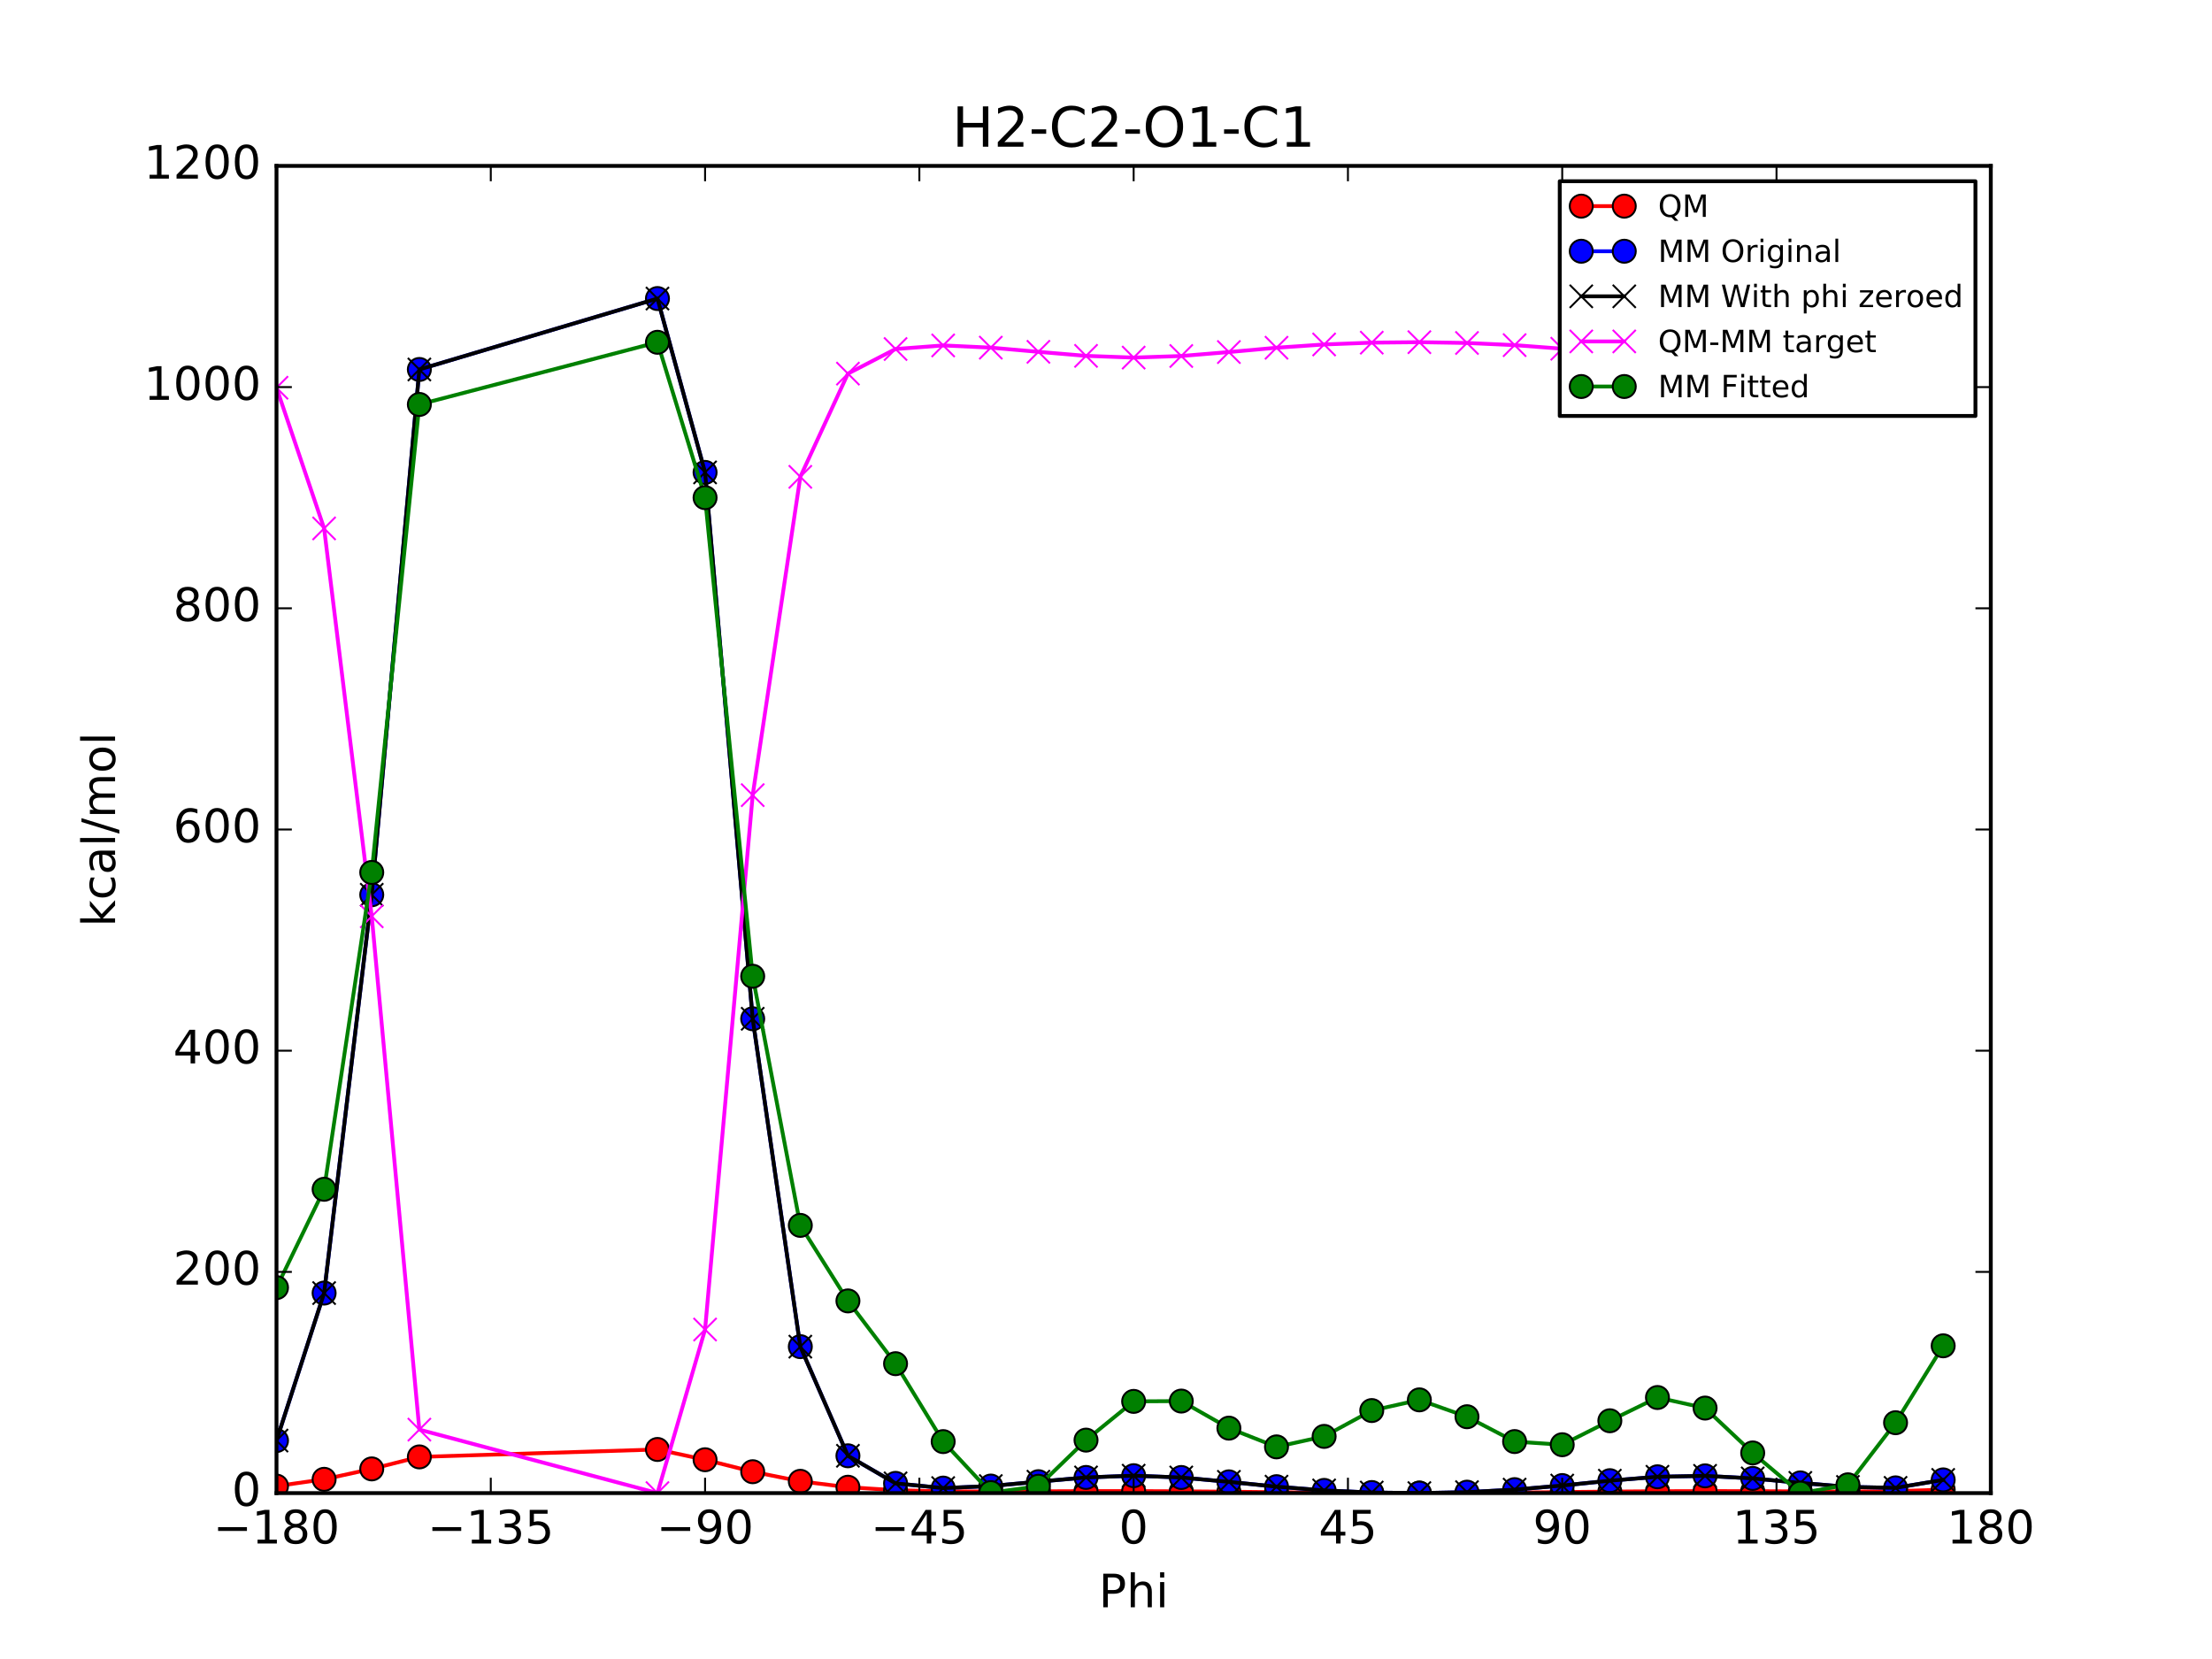 <?xml version="1.0" encoding="utf-8" standalone="no"?>
<!DOCTYPE svg PUBLIC "-//W3C//DTD SVG 1.1//EN"
  "http://www.w3.org/Graphics/SVG/1.1/DTD/svg11.dtd">
<!-- Created with matplotlib (http://matplotlib.org/) -->
<svg height="432pt" version="1.1" viewBox="0 0 576 432" width="576pt" xmlns="http://www.w3.org/2000/svg" xmlns:xlink="http://www.w3.org/1999/xlink">
 <defs>
  <style type="text/css">
*{stroke-linecap:butt;stroke-linejoin:round;stroke-miterlimit:100000;}
  </style>
 </defs>
 <g id="figure_1">
  <g id="patch_1">
   <path d="M 0 432 
L 576 432 
L 576 0 
L 0 0 
z
" style="fill:#ffffff;"/>
  </g>
  <g id="axes_1">
   <g id="patch_2">
    <path d="M 72 388.8 
L 518.4 388.8 
L 518.4 43.2 
L 72 43.2 
z
" style="fill:#ffffff;"/>
   </g>
   <g id="line2d_1">
    <path clip-path="url(#pa7408955f0)" d="M 72 386.976 
L 84.4 385.208 
L 96.8 382.5 
L 109.2 379.374 
L 171.2 377.438 
L 183.6 380.114 
L 196 383.233 
L 208.4 385.729 
L 220.8 387.269 
L 233.2 388.043 
L 245.6 388.34 
L 258 388.387 
L 270.4 388.338 
L 282.8 388.286 
L 295.2 388.28 
L 307.6 388.334 
L 320 388.439 
L 332.4 388.569 
L 344.8 388.692 
L 357.2 388.775 
L 369.6 388.8 
L 382 388.76 
L 394.4 388.665 
L 406.8 388.537 
L 419.2 388.41 
L 431.6 388.316 
L 444 388.277 
L 456.4 388.298 
L 468.8 388.355 
L 481.2 388.391 
L 493.6 388.299 
L 506 387.909 
" style="fill:none;stroke:#ff0000;stroke-linecap:square;"/>
    <defs>
     <path d="M 0 3 
C 0.796 3 1.559 2.684 2.121 2.121 
C 2.684 1.559 3 0.796 3 0 
C 3 -0.796 2.684 -1.559 2.121 -2.121 
C 1.559 -2.684 0.796 -3 0 -3 
C -0.796 -3 -1.559 -2.684 -2.121 -2.121 
C -2.684 -1.559 -3 -0.796 -3 0 
C -3 0.796 -2.684 1.559 -2.121 2.121 
C -1.559 2.684 -0.796 3 0 3 
z
" id="mc6b4c54db9" style="stroke:#000000;stroke-width:0.5;"/>
    </defs>
    <g clip-path="url(#pa7408955f0)">
     <use style="fill:#ff0000;stroke:#000000;stroke-width:0.5;" x="72" xlink:href="#mc6b4c54db9" y="386.976"/>
     <use style="fill:#ff0000;stroke:#000000;stroke-width:0.5;" x="84.4" xlink:href="#mc6b4c54db9" y="385.208"/>
     <use style="fill:#ff0000;stroke:#000000;stroke-width:0.5;" x="96.8" xlink:href="#mc6b4c54db9" y="382.5"/>
     <use style="fill:#ff0000;stroke:#000000;stroke-width:0.5;" x="109.2" xlink:href="#mc6b4c54db9" y="379.374"/>
     <use style="fill:#ff0000;stroke:#000000;stroke-width:0.5;" x="171.2" xlink:href="#mc6b4c54db9" y="377.438"/>
     <use style="fill:#ff0000;stroke:#000000;stroke-width:0.5;" x="183.6" xlink:href="#mc6b4c54db9" y="380.114"/>
     <use style="fill:#ff0000;stroke:#000000;stroke-width:0.5;" x="196" xlink:href="#mc6b4c54db9" y="383.233"/>
     <use style="fill:#ff0000;stroke:#000000;stroke-width:0.5;" x="208.4" xlink:href="#mc6b4c54db9" y="385.729"/>
     <use style="fill:#ff0000;stroke:#000000;stroke-width:0.5;" x="220.8" xlink:href="#mc6b4c54db9" y="387.269"/>
     <use style="fill:#ff0000;stroke:#000000;stroke-width:0.5;" x="233.2" xlink:href="#mc6b4c54db9" y="388.043"/>
     <use style="fill:#ff0000;stroke:#000000;stroke-width:0.5;" x="245.6" xlink:href="#mc6b4c54db9" y="388.34"/>
     <use style="fill:#ff0000;stroke:#000000;stroke-width:0.5;" x="258" xlink:href="#mc6b4c54db9" y="388.387"/>
     <use style="fill:#ff0000;stroke:#000000;stroke-width:0.5;" x="270.4" xlink:href="#mc6b4c54db9" y="388.338"/>
     <use style="fill:#ff0000;stroke:#000000;stroke-width:0.5;" x="282.8" xlink:href="#mc6b4c54db9" y="388.286"/>
     <use style="fill:#ff0000;stroke:#000000;stroke-width:0.5;" x="295.2" xlink:href="#mc6b4c54db9" y="388.28"/>
     <use style="fill:#ff0000;stroke:#000000;stroke-width:0.5;" x="307.6" xlink:href="#mc6b4c54db9" y="388.334"/>
     <use style="fill:#ff0000;stroke:#000000;stroke-width:0.5;" x="320" xlink:href="#mc6b4c54db9" y="388.439"/>
     <use style="fill:#ff0000;stroke:#000000;stroke-width:0.5;" x="332.4" xlink:href="#mc6b4c54db9" y="388.569"/>
     <use style="fill:#ff0000;stroke:#000000;stroke-width:0.5;" x="344.8" xlink:href="#mc6b4c54db9" y="388.692"/>
     <use style="fill:#ff0000;stroke:#000000;stroke-width:0.5;" x="357.2" xlink:href="#mc6b4c54db9" y="388.775"/>
     <use style="fill:#ff0000;stroke:#000000;stroke-width:0.5;" x="369.6" xlink:href="#mc6b4c54db9" y="388.8"/>
     <use style="fill:#ff0000;stroke:#000000;stroke-width:0.5;" x="382" xlink:href="#mc6b4c54db9" y="388.76"/>
     <use style="fill:#ff0000;stroke:#000000;stroke-width:0.5;" x="394.4" xlink:href="#mc6b4c54db9" y="388.665"/>
     <use style="fill:#ff0000;stroke:#000000;stroke-width:0.5;" x="406.8" xlink:href="#mc6b4c54db9" y="388.537"/>
     <use style="fill:#ff0000;stroke:#000000;stroke-width:0.5;" x="419.2" xlink:href="#mc6b4c54db9" y="388.41"/>
     <use style="fill:#ff0000;stroke:#000000;stroke-width:0.5;" x="431.6" xlink:href="#mc6b4c54db9" y="388.316"/>
     <use style="fill:#ff0000;stroke:#000000;stroke-width:0.5;" x="444" xlink:href="#mc6b4c54db9" y="388.277"/>
     <use style="fill:#ff0000;stroke:#000000;stroke-width:0.5;" x="456.4" xlink:href="#mc6b4c54db9" y="388.298"/>
     <use style="fill:#ff0000;stroke:#000000;stroke-width:0.5;" x="468.8" xlink:href="#mc6b4c54db9" y="388.355"/>
     <use style="fill:#ff0000;stroke:#000000;stroke-width:0.5;" x="481.2" xlink:href="#mc6b4c54db9" y="388.391"/>
     <use style="fill:#ff0000;stroke:#000000;stroke-width:0.5;" x="493.6" xlink:href="#mc6b4c54db9" y="388.299"/>
     <use style="fill:#ff0000;stroke:#000000;stroke-width:0.5;" x="506" xlink:href="#mc6b4c54db9" y="387.909"/>
    </g>
   </g>
   <g id="line2d_2">
    <path clip-path="url(#pa7408955f0)" d="M 72 375.117 
L 84.4 336.714 
L 96.8 232.994 
L 109.2 96.209 
L 171.2 77.741 
L 183.6 123.013 
L 196 265.283 
L 208.4 350.664 
L 220.8 379.084 
L 233.2 386.262 
L 245.6 387.494 
L 258 386.965 
L 270.4 385.825 
L 282.8 384.723 
L 295.2 384.265 
L 307.6 384.734 
L 320 385.868 
L 332.4 387.124 
L 344.8 388.097 
L 357.2 388.652 
L 369.6 388.8 
L 382 388.555 
L 394.4 387.897 
L 406.8 386.834 
L 419.2 385.564 
L 431.6 384.551 
L 444 384.31 
L 456.4 384.971 
L 468.8 386.139 
L 481.2 387.188 
L 493.6 387.436 
L 506 385.36 
" style="fill:none;stroke:#0000ff;stroke-linecap:square;"/>
    <defs>
     <path d="M 0 3 
C 0.796 3 1.559 2.684 2.121 2.121 
C 2.684 1.559 3 0.796 3 0 
C 3 -0.796 2.684 -1.559 2.121 -2.121 
C 1.559 -2.684 0.796 -3 0 -3 
C -0.796 -3 -1.559 -2.684 -2.121 -2.121 
C -2.684 -1.559 -3 -0.796 -3 0 
C -3 0.796 -2.684 1.559 -2.121 2.121 
C -1.559 2.684 -0.796 3 0 3 
z
" id="m19d1da78e1" style="stroke:#000000;stroke-width:0.5;"/>
    </defs>
    <g clip-path="url(#pa7408955f0)">
     <use style="fill:#0000ff;stroke:#000000;stroke-width:0.5;" x="72" xlink:href="#m19d1da78e1" y="375.117"/>
     <use style="fill:#0000ff;stroke:#000000;stroke-width:0.5;" x="84.4" xlink:href="#m19d1da78e1" y="336.714"/>
     <use style="fill:#0000ff;stroke:#000000;stroke-width:0.5;" x="96.8" xlink:href="#m19d1da78e1" y="232.994"/>
     <use style="fill:#0000ff;stroke:#000000;stroke-width:0.5;" x="109.2" xlink:href="#m19d1da78e1" y="96.209"/>
     <use style="fill:#0000ff;stroke:#000000;stroke-width:0.5;" x="171.2" xlink:href="#m19d1da78e1" y="77.741"/>
     <use style="fill:#0000ff;stroke:#000000;stroke-width:0.5;" x="183.6" xlink:href="#m19d1da78e1" y="123.013"/>
     <use style="fill:#0000ff;stroke:#000000;stroke-width:0.5;" x="196" xlink:href="#m19d1da78e1" y="265.283"/>
     <use style="fill:#0000ff;stroke:#000000;stroke-width:0.5;" x="208.4" xlink:href="#m19d1da78e1" y="350.664"/>
     <use style="fill:#0000ff;stroke:#000000;stroke-width:0.5;" x="220.8" xlink:href="#m19d1da78e1" y="379.084"/>
     <use style="fill:#0000ff;stroke:#000000;stroke-width:0.5;" x="233.2" xlink:href="#m19d1da78e1" y="386.262"/>
     <use style="fill:#0000ff;stroke:#000000;stroke-width:0.5;" x="245.6" xlink:href="#m19d1da78e1" y="387.494"/>
     <use style="fill:#0000ff;stroke:#000000;stroke-width:0.5;" x="258" xlink:href="#m19d1da78e1" y="386.965"/>
     <use style="fill:#0000ff;stroke:#000000;stroke-width:0.5;" x="270.4" xlink:href="#m19d1da78e1" y="385.825"/>
     <use style="fill:#0000ff;stroke:#000000;stroke-width:0.5;" x="282.8" xlink:href="#m19d1da78e1" y="384.723"/>
     <use style="fill:#0000ff;stroke:#000000;stroke-width:0.5;" x="295.2" xlink:href="#m19d1da78e1" y="384.265"/>
     <use style="fill:#0000ff;stroke:#000000;stroke-width:0.5;" x="307.6" xlink:href="#m19d1da78e1" y="384.734"/>
     <use style="fill:#0000ff;stroke:#000000;stroke-width:0.5;" x="320" xlink:href="#m19d1da78e1" y="385.868"/>
     <use style="fill:#0000ff;stroke:#000000;stroke-width:0.5;" x="332.4" xlink:href="#m19d1da78e1" y="387.124"/>
     <use style="fill:#0000ff;stroke:#000000;stroke-width:0.5;" x="344.8" xlink:href="#m19d1da78e1" y="388.097"/>
     <use style="fill:#0000ff;stroke:#000000;stroke-width:0.5;" x="357.2" xlink:href="#m19d1da78e1" y="388.652"/>
     <use style="fill:#0000ff;stroke:#000000;stroke-width:0.5;" x="369.6" xlink:href="#m19d1da78e1" y="388.8"/>
     <use style="fill:#0000ff;stroke:#000000;stroke-width:0.5;" x="382" xlink:href="#m19d1da78e1" y="388.555"/>
     <use style="fill:#0000ff;stroke:#000000;stroke-width:0.5;" x="394.4" xlink:href="#m19d1da78e1" y="387.897"/>
     <use style="fill:#0000ff;stroke:#000000;stroke-width:0.5;" x="406.8" xlink:href="#m19d1da78e1" y="386.834"/>
     <use style="fill:#0000ff;stroke:#000000;stroke-width:0.5;" x="419.2" xlink:href="#m19d1da78e1" y="385.564"/>
     <use style="fill:#0000ff;stroke:#000000;stroke-width:0.5;" x="431.6" xlink:href="#m19d1da78e1" y="384.551"/>
     <use style="fill:#0000ff;stroke:#000000;stroke-width:0.5;" x="444" xlink:href="#m19d1da78e1" y="384.31"/>
     <use style="fill:#0000ff;stroke:#000000;stroke-width:0.5;" x="456.4" xlink:href="#m19d1da78e1" y="384.971"/>
     <use style="fill:#0000ff;stroke:#000000;stroke-width:0.5;" x="468.8" xlink:href="#m19d1da78e1" y="386.139"/>
     <use style="fill:#0000ff;stroke:#000000;stroke-width:0.5;" x="481.2" xlink:href="#m19d1da78e1" y="387.188"/>
     <use style="fill:#0000ff;stroke:#000000;stroke-width:0.5;" x="493.6" xlink:href="#m19d1da78e1" y="387.436"/>
     <use style="fill:#0000ff;stroke:#000000;stroke-width:0.5;" x="506" xlink:href="#m19d1da78e1" y="385.36"/>
    </g>
   </g>
   <g id="line2d_3">
    <path clip-path="url(#pa7408955f0)" d="M 72 375.117 
L 84.4 336.714 
L 96.8 232.994 
L 109.2 96.209 
L 171.2 77.741 
L 183.6 123.013 
L 196 265.283 
L 208.4 350.664 
L 220.8 379.084 
L 233.2 386.262 
L 245.6 387.494 
L 258 386.965 
L 270.4 385.825 
L 282.8 384.723 
L 295.2 384.265 
L 307.6 384.734 
L 320 385.868 
L 332.4 387.124 
L 344.8 388.097 
L 357.2 388.652 
L 369.6 388.8 
L 382 388.555 
L 394.4 387.897 
L 406.8 386.834 
L 419.2 385.564 
L 431.6 384.551 
L 444 384.31 
L 456.4 384.971 
L 468.8 386.139 
L 481.2 387.188 
L 493.6 387.436 
L 506 385.36 
" style="fill:none;stroke:#000000;stroke-linecap:square;"/>
    <defs>
     <path d="M -3 3 
L 3 -3 
M -3 -3 
L 3 3 
" id="mddf04557d3" style="stroke:#000000;stroke-width:0.5;"/>
    </defs>
    <g clip-path="url(#pa7408955f0)">
     <use style="stroke:#000000;stroke-width:0.5;" x="72" xlink:href="#mddf04557d3" y="375.117"/>
     <use style="stroke:#000000;stroke-width:0.5;" x="84.4" xlink:href="#mddf04557d3" y="336.714"/>
     <use style="stroke:#000000;stroke-width:0.5;" x="96.8" xlink:href="#mddf04557d3" y="232.994"/>
     <use style="stroke:#000000;stroke-width:0.5;" x="109.2" xlink:href="#mddf04557d3" y="96.209"/>
     <use style="stroke:#000000;stroke-width:0.5;" x="171.2" xlink:href="#mddf04557d3" y="77.741"/>
     <use style="stroke:#000000;stroke-width:0.5;" x="183.6" xlink:href="#mddf04557d3" y="123.013"/>
     <use style="stroke:#000000;stroke-width:0.5;" x="196" xlink:href="#mddf04557d3" y="265.283"/>
     <use style="stroke:#000000;stroke-width:0.5;" x="208.4" xlink:href="#mddf04557d3" y="350.664"/>
     <use style="stroke:#000000;stroke-width:0.5;" x="220.8" xlink:href="#mddf04557d3" y="379.084"/>
     <use style="stroke:#000000;stroke-width:0.5;" x="233.2" xlink:href="#mddf04557d3" y="386.262"/>
     <use style="stroke:#000000;stroke-width:0.5;" x="245.6" xlink:href="#mddf04557d3" y="387.494"/>
     <use style="stroke:#000000;stroke-width:0.5;" x="258" xlink:href="#mddf04557d3" y="386.965"/>
     <use style="stroke:#000000;stroke-width:0.5;" x="270.4" xlink:href="#mddf04557d3" y="385.825"/>
     <use style="stroke:#000000;stroke-width:0.5;" x="282.8" xlink:href="#mddf04557d3" y="384.723"/>
     <use style="stroke:#000000;stroke-width:0.5;" x="295.2" xlink:href="#mddf04557d3" y="384.265"/>
     <use style="stroke:#000000;stroke-width:0.5;" x="307.6" xlink:href="#mddf04557d3" y="384.734"/>
     <use style="stroke:#000000;stroke-width:0.5;" x="320" xlink:href="#mddf04557d3" y="385.868"/>
     <use style="stroke:#000000;stroke-width:0.5;" x="332.4" xlink:href="#mddf04557d3" y="387.124"/>
     <use style="stroke:#000000;stroke-width:0.5;" x="344.8" xlink:href="#mddf04557d3" y="388.097"/>
     <use style="stroke:#000000;stroke-width:0.5;" x="357.2" xlink:href="#mddf04557d3" y="388.652"/>
     <use style="stroke:#000000;stroke-width:0.5;" x="369.6" xlink:href="#mddf04557d3" y="388.8"/>
     <use style="stroke:#000000;stroke-width:0.5;" x="382" xlink:href="#mddf04557d3" y="388.555"/>
     <use style="stroke:#000000;stroke-width:0.5;" x="394.4" xlink:href="#mddf04557d3" y="387.897"/>
     <use style="stroke:#000000;stroke-width:0.5;" x="406.8" xlink:href="#mddf04557d3" y="386.834"/>
     <use style="stroke:#000000;stroke-width:0.5;" x="419.2" xlink:href="#mddf04557d3" y="385.564"/>
     <use style="stroke:#000000;stroke-width:0.5;" x="431.6" xlink:href="#mddf04557d3" y="384.551"/>
     <use style="stroke:#000000;stroke-width:0.5;" x="444" xlink:href="#mddf04557d3" y="384.31"/>
     <use style="stroke:#000000;stroke-width:0.5;" x="456.4" xlink:href="#mddf04557d3" y="384.971"/>
     <use style="stroke:#000000;stroke-width:0.5;" x="468.8" xlink:href="#mddf04557d3" y="386.139"/>
     <use style="stroke:#000000;stroke-width:0.5;" x="481.2" xlink:href="#mddf04557d3" y="387.188"/>
     <use style="stroke:#000000;stroke-width:0.5;" x="493.6" xlink:href="#mddf04557d3" y="387.436"/>
     <use style="stroke:#000000;stroke-width:0.5;" x="506" xlink:href="#mddf04557d3" y="385.36"/>
    </g>
   </g>
   <g id="line2d_4">
    <path clip-path="url(#pa7408955f0)" d="M 72 100.962 
L 84.4 137.597 
L 96.8 238.609 
L 109.2 372.269 
L 171.2 388.8 
L 183.6 346.204 
L 196 207.053 
L 208.4 124.169 
L 220.8 97.289 
L 233.2 90.884 
L 245.6 89.949 
L 258 90.525 
L 270.4 91.616 
L 282.8 92.666 
L 295.2 93.118 
L 307.6 92.703 
L 320 91.675 
L 332.4 90.549 
L 344.8 89.698 
L 357.2 89.226 
L 369.6 89.103 
L 382 89.308 
L 394.4 89.871 
L 406.8 90.806 
L 419.2 91.949 
L 431.6 92.868 
L 444 93.071 
L 456.4 92.43 
L 468.8 91.319 
L 481.2 90.307 
L 493.6 89.967 
L 506 91.652 
" style="fill:none;stroke:#ff00ff;stroke-linecap:square;"/>
    <defs>
     <path d="M -3 3 
L 3 -3 
M -3 -3 
L 3 3 
" id="m3b3b214a1a" style="stroke:#ff00ff;stroke-width:0.5;"/>
    </defs>
    <g clip-path="url(#pa7408955f0)">
     <use style="fill:#ff00ff;stroke:#ff00ff;stroke-width:0.5;" x="72" xlink:href="#m3b3b214a1a" y="100.962"/>
     <use style="fill:#ff00ff;stroke:#ff00ff;stroke-width:0.5;" x="84.4" xlink:href="#m3b3b214a1a" y="137.597"/>
     <use style="fill:#ff00ff;stroke:#ff00ff;stroke-width:0.5;" x="96.8" xlink:href="#m3b3b214a1a" y="238.609"/>
     <use style="fill:#ff00ff;stroke:#ff00ff;stroke-width:0.5;" x="109.2" xlink:href="#m3b3b214a1a" y="372.269"/>
     <use style="fill:#ff00ff;stroke:#ff00ff;stroke-width:0.5;" x="171.2" xlink:href="#m3b3b214a1a" y="388.8"/>
     <use style="fill:#ff00ff;stroke:#ff00ff;stroke-width:0.5;" x="183.6" xlink:href="#m3b3b214a1a" y="346.204"/>
     <use style="fill:#ff00ff;stroke:#ff00ff;stroke-width:0.5;" x="196" xlink:href="#m3b3b214a1a" y="207.053"/>
     <use style="fill:#ff00ff;stroke:#ff00ff;stroke-width:0.5;" x="208.4" xlink:href="#m3b3b214a1a" y="124.169"/>
     <use style="fill:#ff00ff;stroke:#ff00ff;stroke-width:0.5;" x="220.8" xlink:href="#m3b3b214a1a" y="97.289"/>
     <use style="fill:#ff00ff;stroke:#ff00ff;stroke-width:0.5;" x="233.2" xlink:href="#m3b3b214a1a" y="90.884"/>
     <use style="fill:#ff00ff;stroke:#ff00ff;stroke-width:0.5;" x="245.6" xlink:href="#m3b3b214a1a" y="89.949"/>
     <use style="fill:#ff00ff;stroke:#ff00ff;stroke-width:0.5;" x="258" xlink:href="#m3b3b214a1a" y="90.525"/>
     <use style="fill:#ff00ff;stroke:#ff00ff;stroke-width:0.5;" x="270.4" xlink:href="#m3b3b214a1a" y="91.616"/>
     <use style="fill:#ff00ff;stroke:#ff00ff;stroke-width:0.5;" x="282.8" xlink:href="#m3b3b214a1a" y="92.666"/>
     <use style="fill:#ff00ff;stroke:#ff00ff;stroke-width:0.5;" x="295.2" xlink:href="#m3b3b214a1a" y="93.118"/>
     <use style="fill:#ff00ff;stroke:#ff00ff;stroke-width:0.5;" x="307.6" xlink:href="#m3b3b214a1a" y="92.703"/>
     <use style="fill:#ff00ff;stroke:#ff00ff;stroke-width:0.5;" x="320" xlink:href="#m3b3b214a1a" y="91.675"/>
     <use style="fill:#ff00ff;stroke:#ff00ff;stroke-width:0.5;" x="332.4" xlink:href="#m3b3b214a1a" y="90.549"/>
     <use style="fill:#ff00ff;stroke:#ff00ff;stroke-width:0.5;" x="344.8" xlink:href="#m3b3b214a1a" y="89.698"/>
     <use style="fill:#ff00ff;stroke:#ff00ff;stroke-width:0.5;" x="357.2" xlink:href="#m3b3b214a1a" y="89.226"/>
     <use style="fill:#ff00ff;stroke:#ff00ff;stroke-width:0.5;" x="369.6" xlink:href="#m3b3b214a1a" y="89.103"/>
     <use style="fill:#ff00ff;stroke:#ff00ff;stroke-width:0.5;" x="382" xlink:href="#m3b3b214a1a" y="89.308"/>
     <use style="fill:#ff00ff;stroke:#ff00ff;stroke-width:0.5;" x="394.4" xlink:href="#m3b3b214a1a" y="89.871"/>
     <use style="fill:#ff00ff;stroke:#ff00ff;stroke-width:0.5;" x="406.8" xlink:href="#m3b3b214a1a" y="90.806"/>
     <use style="fill:#ff00ff;stroke:#ff00ff;stroke-width:0.5;" x="419.2" xlink:href="#m3b3b214a1a" y="91.949"/>
     <use style="fill:#ff00ff;stroke:#ff00ff;stroke-width:0.5;" x="431.6" xlink:href="#m3b3b214a1a" y="92.868"/>
     <use style="fill:#ff00ff;stroke:#ff00ff;stroke-width:0.5;" x="444" xlink:href="#m3b3b214a1a" y="93.071"/>
     <use style="fill:#ff00ff;stroke:#ff00ff;stroke-width:0.5;" x="456.4" xlink:href="#m3b3b214a1a" y="92.43"/>
     <use style="fill:#ff00ff;stroke:#ff00ff;stroke-width:0.5;" x="468.8" xlink:href="#m3b3b214a1a" y="91.319"/>
     <use style="fill:#ff00ff;stroke:#ff00ff;stroke-width:0.5;" x="481.2" xlink:href="#m3b3b214a1a" y="90.307"/>
     <use style="fill:#ff00ff;stroke:#ff00ff;stroke-width:0.5;" x="493.6" xlink:href="#m3b3b214a1a" y="89.967"/>
     <use style="fill:#ff00ff;stroke:#ff00ff;stroke-width:0.5;" x="506" xlink:href="#m3b3b214a1a" y="91.652"/>
    </g>
   </g>
   <g id="line2d_5">
    <path clip-path="url(#pa7408955f0)" d="M 72 335.293 
L 84.4 309.687 
L 96.8 227.178 
L 109.2 105.315 
L 171.2 89.128 
L 183.6 129.589 
L 196 254.215 
L 208.4 319.087 
L 220.8 338.755 
L 233.2 355.102 
L 245.6 375.391 
L 258 388.67 
L 270.4 387.016 
L 282.8 375.005 
L 295.2 364.918 
L 307.6 364.837 
L 320 371.885 
L 332.4 376.765 
L 344.8 374.033 
L 357.2 367.304 
L 369.6 364.524 
L 382 368.914 
L 394.4 375.38 
L 406.8 376.205 
L 419.2 369.963 
L 431.6 363.909 
L 444 366.66 
L 456.4 378.342 
L 468.8 388.8 
L 481.2 386.638 
L 493.6 370.47 
L 506 350.448 
" style="fill:none;stroke:#008000;stroke-linecap:square;"/>
    <defs>
     <path d="M 0 3 
C 0.796 3 1.559 2.684 2.121 2.121 
C 2.684 1.559 3 0.796 3 0 
C 3 -0.796 2.684 -1.559 2.121 -2.121 
C 1.559 -2.684 0.796 -3 0 -3 
C -0.796 -3 -1.559 -2.684 -2.121 -2.121 
C -2.684 -1.559 -3 -0.796 -3 0 
C -3 0.796 -2.684 1.559 -2.121 2.121 
C -1.559 2.684 -0.796 3 0 3 
z
" id="m8af688b28d" style="stroke:#000000;stroke-width:0.5;"/>
    </defs>
    <g clip-path="url(#pa7408955f0)">
     <use style="fill:#008000;stroke:#000000;stroke-width:0.5;" x="72" xlink:href="#m8af688b28d" y="335.293"/>
     <use style="fill:#008000;stroke:#000000;stroke-width:0.5;" x="84.4" xlink:href="#m8af688b28d" y="309.687"/>
     <use style="fill:#008000;stroke:#000000;stroke-width:0.5;" x="96.8" xlink:href="#m8af688b28d" y="227.178"/>
     <use style="fill:#008000;stroke:#000000;stroke-width:0.5;" x="109.2" xlink:href="#m8af688b28d" y="105.315"/>
     <use style="fill:#008000;stroke:#000000;stroke-width:0.5;" x="171.2" xlink:href="#m8af688b28d" y="89.128"/>
     <use style="fill:#008000;stroke:#000000;stroke-width:0.5;" x="183.6" xlink:href="#m8af688b28d" y="129.589"/>
     <use style="fill:#008000;stroke:#000000;stroke-width:0.5;" x="196" xlink:href="#m8af688b28d" y="254.215"/>
     <use style="fill:#008000;stroke:#000000;stroke-width:0.5;" x="208.4" xlink:href="#m8af688b28d" y="319.087"/>
     <use style="fill:#008000;stroke:#000000;stroke-width:0.5;" x="220.8" xlink:href="#m8af688b28d" y="338.755"/>
     <use style="fill:#008000;stroke:#000000;stroke-width:0.5;" x="233.2" xlink:href="#m8af688b28d" y="355.102"/>
     <use style="fill:#008000;stroke:#000000;stroke-width:0.5;" x="245.6" xlink:href="#m8af688b28d" y="375.391"/>
     <use style="fill:#008000;stroke:#000000;stroke-width:0.5;" x="258" xlink:href="#m8af688b28d" y="388.67"/>
     <use style="fill:#008000;stroke:#000000;stroke-width:0.5;" x="270.4" xlink:href="#m8af688b28d" y="387.016"/>
     <use style="fill:#008000;stroke:#000000;stroke-width:0.5;" x="282.8" xlink:href="#m8af688b28d" y="375.005"/>
     <use style="fill:#008000;stroke:#000000;stroke-width:0.5;" x="295.2" xlink:href="#m8af688b28d" y="364.918"/>
     <use style="fill:#008000;stroke:#000000;stroke-width:0.5;" x="307.6" xlink:href="#m8af688b28d" y="364.837"/>
     <use style="fill:#008000;stroke:#000000;stroke-width:0.5;" x="320" xlink:href="#m8af688b28d" y="371.885"/>
     <use style="fill:#008000;stroke:#000000;stroke-width:0.5;" x="332.4" xlink:href="#m8af688b28d" y="376.765"/>
     <use style="fill:#008000;stroke:#000000;stroke-width:0.5;" x="344.8" xlink:href="#m8af688b28d" y="374.033"/>
     <use style="fill:#008000;stroke:#000000;stroke-width:0.5;" x="357.2" xlink:href="#m8af688b28d" y="367.304"/>
     <use style="fill:#008000;stroke:#000000;stroke-width:0.5;" x="369.6" xlink:href="#m8af688b28d" y="364.524"/>
     <use style="fill:#008000;stroke:#000000;stroke-width:0.5;" x="382" xlink:href="#m8af688b28d" y="368.914"/>
     <use style="fill:#008000;stroke:#000000;stroke-width:0.5;" x="394.4" xlink:href="#m8af688b28d" y="375.38"/>
     <use style="fill:#008000;stroke:#000000;stroke-width:0.5;" x="406.8" xlink:href="#m8af688b28d" y="376.205"/>
     <use style="fill:#008000;stroke:#000000;stroke-width:0.5;" x="419.2" xlink:href="#m8af688b28d" y="369.963"/>
     <use style="fill:#008000;stroke:#000000;stroke-width:0.5;" x="431.6" xlink:href="#m8af688b28d" y="363.909"/>
     <use style="fill:#008000;stroke:#000000;stroke-width:0.5;" x="444" xlink:href="#m8af688b28d" y="366.66"/>
     <use style="fill:#008000;stroke:#000000;stroke-width:0.5;" x="456.4" xlink:href="#m8af688b28d" y="378.342"/>
     <use style="fill:#008000;stroke:#000000;stroke-width:0.5;" x="468.8" xlink:href="#m8af688b28d" y="388.8"/>
     <use style="fill:#008000;stroke:#000000;stroke-width:0.5;" x="481.2" xlink:href="#m8af688b28d" y="386.638"/>
     <use style="fill:#008000;stroke:#000000;stroke-width:0.5;" x="493.6" xlink:href="#m8af688b28d" y="370.47"/>
     <use style="fill:#008000;stroke:#000000;stroke-width:0.5;" x="506" xlink:href="#m8af688b28d" y="350.448"/>
    </g>
   </g>
   <g id="patch_3">
    <path d="M 518.4 388.8 
L 518.4 43.2 
" style="fill:none;stroke:#000000;stroke-linecap:square;stroke-linejoin:miter;"/>
   </g>
   <g id="patch_4">
    <path d="M 72 43.2 
L 518.4 43.2 
" style="fill:none;stroke:#000000;stroke-linecap:square;stroke-linejoin:miter;"/>
   </g>
   <g id="patch_5">
    <path d="M 72 388.8 
L 72 43.2 
" style="fill:none;stroke:#000000;stroke-linecap:square;stroke-linejoin:miter;"/>
   </g>
   <g id="patch_6">
    <path d="M 72 388.8 
L 518.4 388.8 
" style="fill:none;stroke:#000000;stroke-linecap:square;stroke-linejoin:miter;"/>
   </g>
   <g id="matplotlib.axis_1">
    <g id="xtick_1">
     <g id="line2d_6">
      <defs>
       <path d="M 0 0 
L 0 -4 
" id="m85afb3a0c7" style="stroke:#000000;stroke-width:0.5;"/>
      </defs>
      <g>
       <use style="stroke:#000000;stroke-width:0.5;" x="72.0" xlink:href="#m85afb3a0c7" y="388.8"/>
      </g>
     </g>
     <g id="line2d_7">
      <defs>
       <path d="M 0 0 
L 0 4 
" id="m3d34d38515" style="stroke:#000000;stroke-width:0.5;"/>
      </defs>
      <g>
       <use style="stroke:#000000;stroke-width:0.5;" x="72.0" xlink:href="#m3d34d38515" y="43.2"/>
      </g>
     </g>
     <g id="text_1">
      <!-- −180 -->
      <defs>
       <path d="M 10.594 35.5 
L 73.188 35.5 
L 73.188 27.203 
L 10.594 27.203 
z
" id="BitstreamVeraSans-Roman-2212"/>
       <path d="M 31.781 34.625 
Q 24.75 34.625 20.719 30.859 
Q 16.703 27.094 16.703 20.516 
Q 16.703 13.922 20.719 10.156 
Q 24.75 6.391 31.781 6.391 
Q 38.812 6.391 42.859 10.172 
Q 46.922 13.969 46.922 20.516 
Q 46.922 27.094 42.891 30.859 
Q 38.875 34.625 31.781 34.625 
M 21.922 38.812 
Q 15.578 40.375 12.031 44.719 
Q 8.5 49.078 8.5 55.328 
Q 8.5 64.062 14.719 69.141 
Q 20.953 74.219 31.781 74.219 
Q 42.672 74.219 48.875 69.141 
Q 55.078 64.062 55.078 55.328 
Q 55.078 49.078 51.531 44.719 
Q 48 40.375 41.703 38.812 
Q 48.828 37.156 52.797 32.312 
Q 56.781 27.484 56.781 20.516 
Q 56.781 9.906 50.312 4.234 
Q 43.844 -1.422 31.781 -1.422 
Q 19.734 -1.422 13.25 4.234 
Q 6.781 9.906 6.781 20.516 
Q 6.781 27.484 10.781 32.312 
Q 14.797 37.156 21.922 38.812 
M 18.312 54.391 
Q 18.312 48.734 21.844 45.562 
Q 25.391 42.391 31.781 42.391 
Q 38.141 42.391 41.719 45.562 
Q 45.312 48.734 45.312 54.391 
Q 45.312 60.062 41.719 63.234 
Q 38.141 66.406 31.781 66.406 
Q 25.391 66.406 21.844 63.234 
Q 18.312 60.062 18.312 54.391 
" id="BitstreamVeraSans-Roman-38"/>
       <path d="M 31.781 66.406 
Q 24.172 66.406 20.328 58.906 
Q 16.5 51.422 16.5 36.375 
Q 16.5 21.391 20.328 13.891 
Q 24.172 6.391 31.781 6.391 
Q 39.453 6.391 43.281 13.891 
Q 47.125 21.391 47.125 36.375 
Q 47.125 51.422 43.281 58.906 
Q 39.453 66.406 31.781 66.406 
M 31.781 74.219 
Q 44.047 74.219 50.516 64.516 
Q 56.984 54.828 56.984 36.375 
Q 56.984 17.969 50.516 8.266 
Q 44.047 -1.422 31.781 -1.422 
Q 19.531 -1.422 13.062 8.266 
Q 6.594 17.969 6.594 36.375 
Q 6.594 54.828 13.062 64.516 
Q 19.531 74.219 31.781 74.219 
" id="BitstreamVeraSans-Roman-30"/>
       <path d="M 12.406 8.297 
L 28.516 8.297 
L 28.516 63.922 
L 10.984 60.406 
L 10.984 69.391 
L 28.422 72.906 
L 38.281 72.906 
L 38.281 8.297 
L 54.391 8.297 
L 54.391 0 
L 12.406 0 
z
" id="BitstreamVeraSans-Roman-31"/>
      </defs>
      <g transform="translate(55.52 401.918)scale(0.12 -0.12)">
       <use xlink:href="#BitstreamVeraSans-Roman-2212"/>
       <use x="83.789" xlink:href="#BitstreamVeraSans-Roman-31"/>
       <use x="147.412" xlink:href="#BitstreamVeraSans-Roman-38"/>
       <use x="211.035" xlink:href="#BitstreamVeraSans-Roman-30"/>
      </g>
     </g>
    </g>
    <g id="xtick_2">
     <g id="line2d_8">
      <g>
       <use style="stroke:#000000;stroke-width:0.5;" x="127.8" xlink:href="#m85afb3a0c7" y="388.8"/>
      </g>
     </g>
     <g id="line2d_9">
      <g>
       <use style="stroke:#000000;stroke-width:0.5;" x="127.8" xlink:href="#m3d34d38515" y="43.2"/>
      </g>
     </g>
     <g id="text_2">
      <!-- −135 -->
      <defs>
       <path d="M 10.797 72.906 
L 49.516 72.906 
L 49.516 64.594 
L 19.828 64.594 
L 19.828 46.734 
Q 21.969 47.469 24.109 47.828 
Q 26.266 48.188 28.422 48.188 
Q 40.625 48.188 47.75 41.5 
Q 54.891 34.812 54.891 23.391 
Q 54.891 11.625 47.562 5.094 
Q 40.234 -1.422 26.906 -1.422 
Q 22.312 -1.422 17.547 -0.641 
Q 12.797 0.141 7.719 1.703 
L 7.719 11.625 
Q 12.109 9.234 16.797 8.062 
Q 21.484 6.891 26.703 6.891 
Q 35.156 6.891 40.078 11.328 
Q 45.016 15.766 45.016 23.391 
Q 45.016 31 40.078 35.438 
Q 35.156 39.891 26.703 39.891 
Q 22.75 39.891 18.812 39.016 
Q 14.891 38.141 10.797 36.281 
z
" id="BitstreamVeraSans-Roman-35"/>
       <path d="M 40.578 39.312 
Q 47.656 37.797 51.625 33 
Q 55.609 28.219 55.609 21.188 
Q 55.609 10.406 48.188 4.484 
Q 40.766 -1.422 27.094 -1.422 
Q 22.516 -1.422 17.656 -0.516 
Q 12.797 0.391 7.625 2.203 
L 7.625 11.719 
Q 11.719 9.328 16.594 8.109 
Q 21.484 6.891 26.812 6.891 
Q 36.078 6.891 40.938 10.547 
Q 45.797 14.203 45.797 21.188 
Q 45.797 27.641 41.281 31.266 
Q 36.766 34.906 28.719 34.906 
L 20.219 34.906 
L 20.219 43.016 
L 29.109 43.016 
Q 36.375 43.016 40.234 45.922 
Q 44.094 48.828 44.094 54.297 
Q 44.094 59.906 40.109 62.906 
Q 36.141 65.922 28.719 65.922 
Q 24.656 65.922 20.016 65.031 
Q 15.375 64.156 9.812 62.312 
L 9.812 71.094 
Q 15.438 72.656 20.344 73.438 
Q 25.25 74.219 29.594 74.219 
Q 40.828 74.219 47.359 69.109 
Q 53.906 64.016 53.906 55.328 
Q 53.906 49.266 50.438 45.094 
Q 46.969 40.922 40.578 39.312 
" id="BitstreamVeraSans-Roman-33"/>
      </defs>
      <g transform="translate(111.32 401.918)scale(0.12 -0.12)">
       <use xlink:href="#BitstreamVeraSans-Roman-2212"/>
       <use x="83.789" xlink:href="#BitstreamVeraSans-Roman-31"/>
       <use x="147.412" xlink:href="#BitstreamVeraSans-Roman-33"/>
       <use x="211.035" xlink:href="#BitstreamVeraSans-Roman-35"/>
      </g>
     </g>
    </g>
    <g id="xtick_3">
     <g id="line2d_10">
      <g>
       <use style="stroke:#000000;stroke-width:0.5;" x="183.6" xlink:href="#m85afb3a0c7" y="388.8"/>
      </g>
     </g>
     <g id="line2d_11">
      <g>
       <use style="stroke:#000000;stroke-width:0.5;" x="183.6" xlink:href="#m3d34d38515" y="43.2"/>
      </g>
     </g>
     <g id="text_3">
      <!-- −90 -->
      <defs>
       <path d="M 10.984 1.516 
L 10.984 10.5 
Q 14.703 8.734 18.5 7.812 
Q 22.312 6.891 25.984 6.891 
Q 35.75 6.891 40.891 13.453 
Q 46.047 20.016 46.781 33.406 
Q 43.953 29.203 39.594 26.953 
Q 35.25 24.703 29.984 24.703 
Q 19.047 24.703 12.672 31.312 
Q 6.297 37.938 6.297 49.422 
Q 6.297 60.641 12.938 67.422 
Q 19.578 74.219 30.609 74.219 
Q 43.266 74.219 49.922 64.516 
Q 56.594 54.828 56.594 36.375 
Q 56.594 19.141 48.406 8.859 
Q 40.234 -1.422 26.422 -1.422 
Q 22.703 -1.422 18.891 -0.688 
Q 15.094 0.047 10.984 1.516 
M 30.609 32.422 
Q 37.25 32.422 41.125 36.953 
Q 45.016 41.5 45.016 49.422 
Q 45.016 57.281 41.125 61.844 
Q 37.25 66.406 30.609 66.406 
Q 23.969 66.406 20.094 61.844 
Q 16.219 57.281 16.219 49.422 
Q 16.219 41.5 20.094 36.953 
Q 23.969 32.422 30.609 32.422 
" id="BitstreamVeraSans-Roman-39"/>
      </defs>
      <g transform="translate(170.937 401.918)scale(0.12 -0.12)">
       <use xlink:href="#BitstreamVeraSans-Roman-2212"/>
       <use x="83.789" xlink:href="#BitstreamVeraSans-Roman-39"/>
       <use x="147.412" xlink:href="#BitstreamVeraSans-Roman-30"/>
      </g>
     </g>
    </g>
    <g id="xtick_4">
     <g id="line2d_12">
      <g>
       <use style="stroke:#000000;stroke-width:0.5;" x="239.4" xlink:href="#m85afb3a0c7" y="388.8"/>
      </g>
     </g>
     <g id="line2d_13">
      <g>
       <use style="stroke:#000000;stroke-width:0.5;" x="239.4" xlink:href="#m3d34d38515" y="43.2"/>
      </g>
     </g>
     <g id="text_4">
      <!-- −45 -->
      <defs>
       <path d="M 37.797 64.312 
L 12.891 25.391 
L 37.797 25.391 
z
M 35.203 72.906 
L 47.609 72.906 
L 47.609 25.391 
L 58.016 25.391 
L 58.016 17.188 
L 47.609 17.188 
L 47.609 0 
L 37.797 0 
L 37.797 17.188 
L 4.891 17.188 
L 4.891 26.703 
z
" id="BitstreamVeraSans-Roman-34"/>
      </defs>
      <g transform="translate(226.737 401.918)scale(0.12 -0.12)">
       <use xlink:href="#BitstreamVeraSans-Roman-2212"/>
       <use x="83.789" xlink:href="#BitstreamVeraSans-Roman-34"/>
       <use x="147.412" xlink:href="#BitstreamVeraSans-Roman-35"/>
      </g>
     </g>
    </g>
    <g id="xtick_5">
     <g id="line2d_14">
      <g>
       <use style="stroke:#000000;stroke-width:0.5;" x="295.2" xlink:href="#m85afb3a0c7" y="388.8"/>
      </g>
     </g>
     <g id="line2d_15">
      <g>
       <use style="stroke:#000000;stroke-width:0.5;" x="295.2" xlink:href="#m3d34d38515" y="43.2"/>
      </g>
     </g>
     <g id="text_5">
      <!-- 0 -->
      <g transform="translate(291.382 401.918)scale(0.12 -0.12)">
       <use xlink:href="#BitstreamVeraSans-Roman-30"/>
      </g>
     </g>
    </g>
    <g id="xtick_6">
     <g id="line2d_16">
      <g>
       <use style="stroke:#000000;stroke-width:0.5;" x="351.0" xlink:href="#m85afb3a0c7" y="388.8"/>
      </g>
     </g>
     <g id="line2d_17">
      <g>
       <use style="stroke:#000000;stroke-width:0.5;" x="351.0" xlink:href="#m3d34d38515" y="43.2"/>
      </g>
     </g>
     <g id="text_6">
      <!-- 45 -->
      <g transform="translate(343.365 401.918)scale(0.12 -0.12)">
       <use xlink:href="#BitstreamVeraSans-Roman-34"/>
       <use x="63.623" xlink:href="#BitstreamVeraSans-Roman-35"/>
      </g>
     </g>
    </g>
    <g id="xtick_7">
     <g id="line2d_18">
      <g>
       <use style="stroke:#000000;stroke-width:0.5;" x="406.8" xlink:href="#m85afb3a0c7" y="388.8"/>
      </g>
     </g>
     <g id="line2d_19">
      <g>
       <use style="stroke:#000000;stroke-width:0.5;" x="406.8" xlink:href="#m3d34d38515" y="43.2"/>
      </g>
     </g>
     <g id="text_7">
      <!-- 90 -->
      <g transform="translate(399.165 401.918)scale(0.12 -0.12)">
       <use xlink:href="#BitstreamVeraSans-Roman-39"/>
       <use x="63.623" xlink:href="#BitstreamVeraSans-Roman-30"/>
      </g>
     </g>
    </g>
    <g id="xtick_8">
     <g id="line2d_20">
      <g>
       <use style="stroke:#000000;stroke-width:0.5;" x="462.6" xlink:href="#m85afb3a0c7" y="388.8"/>
      </g>
     </g>
     <g id="line2d_21">
      <g>
       <use style="stroke:#000000;stroke-width:0.5;" x="462.6" xlink:href="#m3d34d38515" y="43.2"/>
      </g>
     </g>
     <g id="text_8">
      <!-- 135 -->
      <g transform="translate(451.147 401.918)scale(0.12 -0.12)">
       <use xlink:href="#BitstreamVeraSans-Roman-31"/>
       <use x="63.623" xlink:href="#BitstreamVeraSans-Roman-33"/>
       <use x="127.246" xlink:href="#BitstreamVeraSans-Roman-35"/>
      </g>
     </g>
    </g>
    <g id="xtick_9">
     <g id="line2d_22">
      <g>
       <use style="stroke:#000000;stroke-width:0.5;" x="518.4" xlink:href="#m85afb3a0c7" y="388.8"/>
      </g>
     </g>
     <g id="line2d_23">
      <g>
       <use style="stroke:#000000;stroke-width:0.5;" x="518.4" xlink:href="#m3d34d38515" y="43.2"/>
      </g>
     </g>
     <g id="text_9">
      <!-- 180 -->
      <g transform="translate(506.947 401.918)scale(0.12 -0.12)">
       <use xlink:href="#BitstreamVeraSans-Roman-31"/>
       <use x="63.623" xlink:href="#BitstreamVeraSans-Roman-38"/>
       <use x="127.246" xlink:href="#BitstreamVeraSans-Roman-30"/>
      </g>
     </g>
    </g>
    <g id="text_10">
     <!-- Phi -->
     <defs>
      <path d="M 19.672 64.797 
L 19.672 37.406 
L 32.078 37.406 
Q 38.969 37.406 42.719 40.969 
Q 46.484 44.531 46.484 51.125 
Q 46.484 57.672 42.719 61.234 
Q 38.969 64.797 32.078 64.797 
z
M 9.812 72.906 
L 32.078 72.906 
Q 44.344 72.906 50.609 67.359 
Q 56.891 61.812 56.891 51.125 
Q 56.891 40.328 50.609 34.812 
Q 44.344 29.297 32.078 29.297 
L 19.672 29.297 
L 19.672 0 
L 9.812 0 
z
" id="BitstreamVeraSans-Roman-50"/>
      <path d="M 54.891 33.016 
L 54.891 0 
L 45.906 0 
L 45.906 32.719 
Q 45.906 40.484 42.875 44.328 
Q 39.844 48.188 33.797 48.188 
Q 26.516 48.188 22.312 43.547 
Q 18.109 38.922 18.109 30.906 
L 18.109 0 
L 9.078 0 
L 9.078 75.984 
L 18.109 75.984 
L 18.109 46.188 
Q 21.344 51.125 25.703 53.562 
Q 30.078 56 35.797 56 
Q 45.219 56 50.047 50.172 
Q 54.891 44.344 54.891 33.016 
" id="BitstreamVeraSans-Roman-68"/>
      <path d="M 9.422 54.688 
L 18.406 54.688 
L 18.406 0 
L 9.422 0 
z
M 9.422 75.984 
L 18.406 75.984 
L 18.406 64.594 
L 9.422 64.594 
z
" id="BitstreamVeraSans-Roman-69"/>
     </defs>
     <g transform="translate(286.113 418.532)scale(0.12 -0.12)">
      <use xlink:href="#BitstreamVeraSans-Roman-50"/>
      <use x="60.303" xlink:href="#BitstreamVeraSans-Roman-68"/>
      <use x="123.682" xlink:href="#BitstreamVeraSans-Roman-69"/>
     </g>
    </g>
   </g>
   <g id="matplotlib.axis_2">
    <g id="ytick_1">
     <g id="line2d_24">
      <defs>
       <path d="M 0 0 
L 4 0 
" id="m6d6326d984" style="stroke:#000000;stroke-width:0.5;"/>
      </defs>
      <g>
       <use style="stroke:#000000;stroke-width:0.5;" x="72.0" xlink:href="#m6d6326d984" y="388.8"/>
      </g>
     </g>
     <g id="line2d_25">
      <defs>
       <path d="M 0 0 
L -4 0 
" id="m2f0397bbd6" style="stroke:#000000;stroke-width:0.5;"/>
      </defs>
      <g>
       <use style="stroke:#000000;stroke-width:0.5;" x="518.4" xlink:href="#m2f0397bbd6" y="388.8"/>
      </g>
     </g>
     <g id="text_11">
      <!-- 0 -->
      <g transform="translate(60.365 392.111)scale(0.12 -0.12)">
       <use xlink:href="#BitstreamVeraSans-Roman-30"/>
      </g>
     </g>
    </g>
    <g id="ytick_2">
     <g id="line2d_26">
      <g>
       <use style="stroke:#000000;stroke-width:0.5;" x="72.0" xlink:href="#m6d6326d984" y="331.2"/>
      </g>
     </g>
     <g id="line2d_27">
      <g>
       <use style="stroke:#000000;stroke-width:0.5;" x="518.4" xlink:href="#m2f0397bbd6" y="331.2"/>
      </g>
     </g>
     <g id="text_12">
      <!-- 200 -->
      <defs>
       <path d="M 19.188 8.297 
L 53.609 8.297 
L 53.609 0 
L 7.328 0 
L 7.328 8.297 
Q 12.938 14.109 22.625 23.891 
Q 32.328 33.688 34.812 36.531 
Q 39.547 41.844 41.422 45.531 
Q 43.312 49.219 43.312 52.781 
Q 43.312 58.594 39.234 62.25 
Q 35.156 65.922 28.609 65.922 
Q 23.969 65.922 18.812 64.312 
Q 13.672 62.703 7.812 59.422 
L 7.812 69.391 
Q 13.766 71.781 18.938 73 
Q 24.125 74.219 28.422 74.219 
Q 39.75 74.219 46.484 68.547 
Q 53.219 62.891 53.219 53.422 
Q 53.219 48.922 51.531 44.891 
Q 49.859 40.875 45.406 35.406 
Q 44.188 33.984 37.641 27.219 
Q 31.109 20.453 19.188 8.297 
" id="BitstreamVeraSans-Roman-32"/>
      </defs>
      <g transform="translate(45.095 334.511)scale(0.12 -0.12)">
       <use xlink:href="#BitstreamVeraSans-Roman-32"/>
       <use x="63.623" xlink:href="#BitstreamVeraSans-Roman-30"/>
       <use x="127.246" xlink:href="#BitstreamVeraSans-Roman-30"/>
      </g>
     </g>
    </g>
    <g id="ytick_3">
     <g id="line2d_28">
      <g>
       <use style="stroke:#000000;stroke-width:0.5;" x="72.0" xlink:href="#m6d6326d984" y="273.6"/>
      </g>
     </g>
     <g id="line2d_29">
      <g>
       <use style="stroke:#000000;stroke-width:0.5;" x="518.4" xlink:href="#m2f0397bbd6" y="273.6"/>
      </g>
     </g>
     <g id="text_13">
      <!-- 400 -->
      <g transform="translate(45.095 276.911)scale(0.12 -0.12)">
       <use xlink:href="#BitstreamVeraSans-Roman-34"/>
       <use x="63.623" xlink:href="#BitstreamVeraSans-Roman-30"/>
       <use x="127.246" xlink:href="#BitstreamVeraSans-Roman-30"/>
      </g>
     </g>
    </g>
    <g id="ytick_4">
     <g id="line2d_30">
      <g>
       <use style="stroke:#000000;stroke-width:0.5;" x="72.0" xlink:href="#m6d6326d984" y="216.0"/>
      </g>
     </g>
     <g id="line2d_31">
      <g>
       <use style="stroke:#000000;stroke-width:0.5;" x="518.4" xlink:href="#m2f0397bbd6" y="216.0"/>
      </g>
     </g>
     <g id="text_14">
      <!-- 600 -->
      <defs>
       <path d="M 33.016 40.375 
Q 26.375 40.375 22.484 35.828 
Q 18.609 31.297 18.609 23.391 
Q 18.609 15.531 22.484 10.953 
Q 26.375 6.391 33.016 6.391 
Q 39.656 6.391 43.531 10.953 
Q 47.406 15.531 47.406 23.391 
Q 47.406 31.297 43.531 35.828 
Q 39.656 40.375 33.016 40.375 
M 52.594 71.297 
L 52.594 62.312 
Q 48.875 64.062 45.094 64.984 
Q 41.312 65.922 37.594 65.922 
Q 27.828 65.922 22.672 59.328 
Q 17.531 52.734 16.797 39.406 
Q 19.672 43.656 24.016 45.922 
Q 28.375 48.188 33.594 48.188 
Q 44.578 48.188 50.953 41.516 
Q 57.328 34.859 57.328 23.391 
Q 57.328 12.156 50.688 5.359 
Q 44.047 -1.422 33.016 -1.422 
Q 20.359 -1.422 13.672 8.266 
Q 6.984 17.969 6.984 36.375 
Q 6.984 53.656 15.188 63.938 
Q 23.391 74.219 37.203 74.219 
Q 40.922 74.219 44.703 73.484 
Q 48.484 72.75 52.594 71.297 
" id="BitstreamVeraSans-Roman-36"/>
      </defs>
      <g transform="translate(45.095 219.311)scale(0.12 -0.12)">
       <use xlink:href="#BitstreamVeraSans-Roman-36"/>
       <use x="63.623" xlink:href="#BitstreamVeraSans-Roman-30"/>
       <use x="127.246" xlink:href="#BitstreamVeraSans-Roman-30"/>
      </g>
     </g>
    </g>
    <g id="ytick_5">
     <g id="line2d_32">
      <g>
       <use style="stroke:#000000;stroke-width:0.5;" x="72.0" xlink:href="#m6d6326d984" y="158.4"/>
      </g>
     </g>
     <g id="line2d_33">
      <g>
       <use style="stroke:#000000;stroke-width:0.5;" x="518.4" xlink:href="#m2f0397bbd6" y="158.4"/>
      </g>
     </g>
     <g id="text_15">
      <!-- 800 -->
      <g transform="translate(45.095 161.711)scale(0.12 -0.12)">
       <use xlink:href="#BitstreamVeraSans-Roman-38"/>
       <use x="63.623" xlink:href="#BitstreamVeraSans-Roman-30"/>
       <use x="127.246" xlink:href="#BitstreamVeraSans-Roman-30"/>
      </g>
     </g>
    </g>
    <g id="ytick_6">
     <g id="line2d_34">
      <g>
       <use style="stroke:#000000;stroke-width:0.5;" x="72.0" xlink:href="#m6d6326d984" y="100.8"/>
      </g>
     </g>
     <g id="line2d_35">
      <g>
       <use style="stroke:#000000;stroke-width:0.5;" x="518.4" xlink:href="#m2f0397bbd6" y="100.8"/>
      </g>
     </g>
     <g id="text_16">
      <!-- 1000 -->
      <g transform="translate(37.46 104.111)scale(0.12 -0.12)">
       <use xlink:href="#BitstreamVeraSans-Roman-31"/>
       <use x="63.623" xlink:href="#BitstreamVeraSans-Roman-30"/>
       <use x="127.246" xlink:href="#BitstreamVeraSans-Roman-30"/>
       <use x="190.869" xlink:href="#BitstreamVeraSans-Roman-30"/>
      </g>
     </g>
    </g>
    <g id="ytick_7">
     <g id="line2d_36">
      <g>
       <use style="stroke:#000000;stroke-width:0.5;" x="72.0" xlink:href="#m6d6326d984" y="43.2"/>
      </g>
     </g>
     <g id="line2d_37">
      <g>
       <use style="stroke:#000000;stroke-width:0.5;" x="518.4" xlink:href="#m2f0397bbd6" y="43.2"/>
      </g>
     </g>
     <g id="text_17">
      <!-- 1200 -->
      <g transform="translate(37.46 46.511)scale(0.12 -0.12)">
       <use xlink:href="#BitstreamVeraSans-Roman-31"/>
       <use x="63.623" xlink:href="#BitstreamVeraSans-Roman-32"/>
       <use x="127.246" xlink:href="#BitstreamVeraSans-Roman-30"/>
       <use x="190.869" xlink:href="#BitstreamVeraSans-Roman-30"/>
      </g>
     </g>
    </g>
    <g id="text_18">
     <!-- kcal/mol -->
     <defs>
      <path d="M 48.781 52.594 
L 48.781 44.188 
Q 44.969 46.297 41.141 47.344 
Q 37.312 48.391 33.406 48.391 
Q 24.656 48.391 19.812 42.844 
Q 14.984 37.312 14.984 27.297 
Q 14.984 17.281 19.812 11.734 
Q 24.656 6.203 33.406 6.203 
Q 37.312 6.203 41.141 7.25 
Q 44.969 8.297 48.781 10.406 
L 48.781 2.094 
Q 45.016 0.344 40.984 -0.531 
Q 36.969 -1.422 32.422 -1.422 
Q 20.062 -1.422 12.781 6.344 
Q 5.516 14.109 5.516 27.297 
Q 5.516 40.672 12.859 48.328 
Q 20.219 56 33.016 56 
Q 37.156 56 41.109 55.141 
Q 45.062 54.297 48.781 52.594 
" id="BitstreamVeraSans-Roman-63"/>
      <path d="M 30.609 48.391 
Q 23.391 48.391 19.188 42.75 
Q 14.984 37.109 14.984 27.297 
Q 14.984 17.484 19.156 11.844 
Q 23.344 6.203 30.609 6.203 
Q 37.797 6.203 41.984 11.859 
Q 46.188 17.531 46.188 27.297 
Q 46.188 37.016 41.984 42.703 
Q 37.797 48.391 30.609 48.391 
M 30.609 56 
Q 42.328 56 49.016 48.375 
Q 55.719 40.766 55.719 27.297 
Q 55.719 13.875 49.016 6.219 
Q 42.328 -1.422 30.609 -1.422 
Q 18.844 -1.422 12.172 6.219 
Q 5.516 13.875 5.516 27.297 
Q 5.516 40.766 12.172 48.375 
Q 18.844 56 30.609 56 
" id="BitstreamVeraSans-Roman-6f"/>
      <path d="M 34.281 27.484 
Q 23.391 27.484 19.188 25 
Q 14.984 22.516 14.984 16.5 
Q 14.984 11.719 18.141 8.906 
Q 21.297 6.109 26.703 6.109 
Q 34.188 6.109 38.703 11.406 
Q 43.219 16.703 43.219 25.484 
L 43.219 27.484 
z
M 52.203 31.203 
L 52.203 0 
L 43.219 0 
L 43.219 8.297 
Q 40.141 3.328 35.547 0.953 
Q 30.953 -1.422 24.312 -1.422 
Q 15.922 -1.422 10.953 3.297 
Q 6 8.016 6 15.922 
Q 6 25.141 12.172 29.828 
Q 18.359 34.516 30.609 34.516 
L 43.219 34.516 
L 43.219 35.406 
Q 43.219 41.609 39.141 45 
Q 35.062 48.391 27.688 48.391 
Q 23 48.391 18.547 47.266 
Q 14.109 46.141 10.016 43.891 
L 10.016 52.203 
Q 14.938 54.109 19.578 55.047 
Q 24.219 56 28.609 56 
Q 40.484 56 46.344 49.844 
Q 52.203 43.703 52.203 31.203 
" id="BitstreamVeraSans-Roman-61"/>
      <path d="M 9.422 75.984 
L 18.406 75.984 
L 18.406 0 
L 9.422 0 
z
" id="BitstreamVeraSans-Roman-6c"/>
      <path d="M 9.078 75.984 
L 18.109 75.984 
L 18.109 31.109 
L 44.922 54.688 
L 56.391 54.688 
L 27.391 29.109 
L 57.625 0 
L 45.906 0 
L 18.109 26.703 
L 18.109 0 
L 9.078 0 
z
" id="BitstreamVeraSans-Roman-6b"/>
      <path d="M 52 44.188 
Q 55.375 50.25 60.062 53.125 
Q 64.75 56 71.094 56 
Q 79.641 56 84.281 50.016 
Q 88.922 44.047 88.922 33.016 
L 88.922 0 
L 79.891 0 
L 79.891 32.719 
Q 79.891 40.578 77.094 44.375 
Q 74.312 48.188 68.609 48.188 
Q 61.625 48.188 57.562 43.547 
Q 53.516 38.922 53.516 30.906 
L 53.516 0 
L 44.484 0 
L 44.484 32.719 
Q 44.484 40.625 41.703 44.406 
Q 38.922 48.188 33.109 48.188 
Q 26.219 48.188 22.156 43.531 
Q 18.109 38.875 18.109 30.906 
L 18.109 0 
L 9.078 0 
L 9.078 54.688 
L 18.109 54.688 
L 18.109 46.188 
Q 21.188 51.219 25.484 53.609 
Q 29.781 56 35.688 56 
Q 41.656 56 45.828 52.969 
Q 50 49.953 52 44.188 
" id="BitstreamVeraSans-Roman-6d"/>
      <path d="M 25.391 72.906 
L 33.688 72.906 
L 8.297 -9.281 
L 0 -9.281 
z
" id="BitstreamVeraSans-Roman-2f"/>
     </defs>
     <g transform="translate(29.964 241.321)rotate(-90.0)scale(0.12 -0.12)">
      <use xlink:href="#BitstreamVeraSans-Roman-6b"/>
      <use x="57.91" xlink:href="#BitstreamVeraSans-Roman-63"/>
      <use x="112.891" xlink:href="#BitstreamVeraSans-Roman-61"/>
      <use x="174.17" xlink:href="#BitstreamVeraSans-Roman-6c"/>
      <use x="201.953" xlink:href="#BitstreamVeraSans-Roman-2f"/>
      <use x="235.645" xlink:href="#BitstreamVeraSans-Roman-6d"/>
      <use x="333.057" xlink:href="#BitstreamVeraSans-Roman-6f"/>
      <use x="394.238" xlink:href="#BitstreamVeraSans-Roman-6c"/>
     </g>
    </g>
   </g>
   <g id="text_19">
    <!-- H2-C2-O1-C1 -->
    <defs>
     <path d="M 39.406 66.219 
Q 28.656 66.219 22.328 58.203 
Q 16.016 50.203 16.016 36.375 
Q 16.016 22.609 22.328 14.594 
Q 28.656 6.594 39.406 6.594 
Q 50.141 6.594 56.422 14.594 
Q 62.703 22.609 62.703 36.375 
Q 62.703 50.203 56.422 58.203 
Q 50.141 66.219 39.406 66.219 
M 39.406 74.219 
Q 54.734 74.219 63.906 63.938 
Q 73.094 53.656 73.094 36.375 
Q 73.094 19.141 63.906 8.859 
Q 54.734 -1.422 39.406 -1.422 
Q 24.031 -1.422 14.812 8.828 
Q 5.609 19.094 5.609 36.375 
Q 5.609 53.656 14.812 63.938 
Q 24.031 74.219 39.406 74.219 
" id="BitstreamVeraSans-Roman-4f"/>
     <path d="M 64.406 67.281 
L 64.406 56.891 
Q 59.422 61.531 53.781 63.812 
Q 48.141 66.109 41.797 66.109 
Q 29.297 66.109 22.656 58.469 
Q 16.016 50.828 16.016 36.375 
Q 16.016 21.969 22.656 14.328 
Q 29.297 6.688 41.797 6.688 
Q 48.141 6.688 53.781 8.984 
Q 59.422 11.281 64.406 15.922 
L 64.406 5.609 
Q 59.234 2.094 53.438 0.328 
Q 47.656 -1.422 41.219 -1.422 
Q 24.656 -1.422 15.125 8.703 
Q 5.609 18.844 5.609 36.375 
Q 5.609 53.953 15.125 64.078 
Q 24.656 74.219 41.219 74.219 
Q 47.75 74.219 53.531 72.484 
Q 59.328 70.75 64.406 67.281 
" id="BitstreamVeraSans-Roman-43"/>
     <path d="M 9.812 72.906 
L 19.672 72.906 
L 19.672 43.016 
L 55.516 43.016 
L 55.516 72.906 
L 65.375 72.906 
L 65.375 0 
L 55.516 0 
L 55.516 34.719 
L 19.672 34.719 
L 19.672 0 
L 9.812 0 
z
" id="BitstreamVeraSans-Roman-48"/>
     <path d="M 4.891 31.391 
L 31.203 31.391 
L 31.203 23.391 
L 4.891 23.391 
z
" id="BitstreamVeraSans-Roman-2d"/>
    </defs>
    <g transform="translate(247.943 38.2)scale(0.144 -0.144)">
     <use xlink:href="#BitstreamVeraSans-Roman-48"/>
     <use x="75.195" xlink:href="#BitstreamVeraSans-Roman-32"/>
     <use x="138.818" xlink:href="#BitstreamVeraSans-Roman-2d"/>
     <use x="174.902" xlink:href="#BitstreamVeraSans-Roman-43"/>
     <use x="244.727" xlink:href="#BitstreamVeraSans-Roman-32"/>
     <use x="308.35" xlink:href="#BitstreamVeraSans-Roman-2d"/>
     <use x="344.465" xlink:href="#BitstreamVeraSans-Roman-4f"/>
     <use x="423.176" xlink:href="#BitstreamVeraSans-Roman-31"/>
     <use x="486.799" xlink:href="#BitstreamVeraSans-Roman-2d"/>
     <use x="522.883" xlink:href="#BitstreamVeraSans-Roman-43"/>
     <use x="592.707" xlink:href="#BitstreamVeraSans-Roman-31"/>
    </g>
   </g>
   <g id="legend_1">
    <g id="patch_7">
     <path d="M 406.156 108.312 
L 514.4 108.312 
L 514.4 47.2 
L 406.156 47.2 
z
" style="fill:#ffffff;stroke:#000000;stroke-linejoin:miter;"/>
    </g>
    <g id="line2d_38">
     <path d="M 411.756 53.679 
L 422.956 53.679 
" style="fill:none;stroke:#ff0000;stroke-linecap:square;"/>
    </g>
    <g id="line2d_39">
     <g>
      <use style="fill:#ff0000;stroke:#000000;stroke-width:0.5;" x="411.756" xlink:href="#mc6b4c54db9" y="53.679"/>
      <use style="fill:#ff0000;stroke:#000000;stroke-width:0.5;" x="422.956" xlink:href="#mc6b4c54db9" y="53.679"/>
     </g>
    </g>
    <g id="text_20">
     <!-- QM -->
     <defs>
      <path d="M 9.812 72.906 
L 24.516 72.906 
L 43.109 23.297 
L 61.812 72.906 
L 76.516 72.906 
L 76.516 0 
L 66.891 0 
L 66.891 64.016 
L 48.094 14.016 
L 38.188 14.016 
L 19.391 64.016 
L 19.391 0 
L 9.812 0 
z
" id="BitstreamVeraSans-Roman-4d"/>
      <path d="M 39.406 66.219 
Q 28.656 66.219 22.328 58.203 
Q 16.016 50.203 16.016 36.375 
Q 16.016 22.609 22.328 14.594 
Q 28.656 6.594 39.406 6.594 
Q 50.141 6.594 56.422 14.594 
Q 62.703 22.609 62.703 36.375 
Q 62.703 50.203 56.422 58.203 
Q 50.141 66.219 39.406 66.219 
M 53.219 1.312 
L 66.219 -12.891 
L 54.297 -12.891 
L 43.5 -1.219 
Q 41.891 -1.312 41.031 -1.359 
Q 40.188 -1.422 39.406 -1.422 
Q 24.031 -1.422 14.812 8.859 
Q 5.609 19.141 5.609 36.375 
Q 5.609 53.656 14.812 63.938 
Q 24.031 74.219 39.406 74.219 
Q 54.734 74.219 63.906 63.938 
Q 73.094 53.656 73.094 36.375 
Q 73.094 23.688 67.984 14.641 
Q 62.891 5.609 53.219 1.312 
" id="BitstreamVeraSans-Roman-51"/>
     </defs>
     <g transform="translate(431.756 56.479)scale(0.08 -0.08)">
      <use xlink:href="#BitstreamVeraSans-Roman-51"/>
      <use x="78.711" xlink:href="#BitstreamVeraSans-Roman-4d"/>
     </g>
    </g>
    <g id="line2d_40">
     <path d="M 411.756 65.421 
L 422.956 65.421 
" style="fill:none;stroke:#0000ff;stroke-linecap:square;"/>
    </g>
    <g id="line2d_41">
     <g>
      <use style="fill:#0000ff;stroke:#000000;stroke-width:0.5;" x="411.756" xlink:href="#m19d1da78e1" y="65.421"/>
      <use style="fill:#0000ff;stroke:#000000;stroke-width:0.5;" x="422.956" xlink:href="#m19d1da78e1" y="65.421"/>
     </g>
    </g>
    <g id="text_21">
     <!-- MM Original -->
     <defs>
      <path id="BitstreamVeraSans-Roman-20"/>
      <path d="M 41.109 46.297 
Q 39.594 47.172 37.812 47.578 
Q 36.031 48 33.891 48 
Q 26.266 48 22.188 43.047 
Q 18.109 38.094 18.109 28.812 
L 18.109 0 
L 9.078 0 
L 9.078 54.688 
L 18.109 54.688 
L 18.109 46.188 
Q 20.953 51.172 25.484 53.578 
Q 30.031 56 36.531 56 
Q 37.453 56 38.578 55.875 
Q 39.703 55.766 41.062 55.516 
z
" id="BitstreamVeraSans-Roman-72"/>
      <path d="M 45.406 27.984 
Q 45.406 37.75 41.375 43.109 
Q 37.359 48.484 30.078 48.484 
Q 22.859 48.484 18.828 43.109 
Q 14.797 37.75 14.797 27.984 
Q 14.797 18.266 18.828 12.891 
Q 22.859 7.516 30.078 7.516 
Q 37.359 7.516 41.375 12.891 
Q 45.406 18.266 45.406 27.984 
M 54.391 6.781 
Q 54.391 -7.172 48.188 -13.984 
Q 42 -20.797 29.203 -20.797 
Q 24.469 -20.797 20.266 -20.094 
Q 16.062 -19.391 12.109 -17.922 
L 12.109 -9.188 
Q 16.062 -11.328 19.922 -12.344 
Q 23.781 -13.375 27.781 -13.375 
Q 36.625 -13.375 41.016 -8.766 
Q 45.406 -4.156 45.406 5.172 
L 45.406 9.625 
Q 42.625 4.781 38.281 2.391 
Q 33.938 0 27.875 0 
Q 17.828 0 11.672 7.656 
Q 5.516 15.328 5.516 27.984 
Q 5.516 40.672 11.672 48.328 
Q 17.828 56 27.875 56 
Q 33.938 56 38.281 53.609 
Q 42.625 51.219 45.406 46.391 
L 45.406 54.688 
L 54.391 54.688 
z
" id="BitstreamVeraSans-Roman-67"/>
      <path d="M 54.891 33.016 
L 54.891 0 
L 45.906 0 
L 45.906 32.719 
Q 45.906 40.484 42.875 44.328 
Q 39.844 48.188 33.797 48.188 
Q 26.516 48.188 22.312 43.547 
Q 18.109 38.922 18.109 30.906 
L 18.109 0 
L 9.078 0 
L 9.078 54.688 
L 18.109 54.688 
L 18.109 46.188 
Q 21.344 51.125 25.703 53.562 
Q 30.078 56 35.797 56 
Q 45.219 56 50.047 50.172 
Q 54.891 44.344 54.891 33.016 
" id="BitstreamVeraSans-Roman-6e"/>
     </defs>
     <g transform="translate(431.756 68.221)scale(0.08 -0.08)">
      <use xlink:href="#BitstreamVeraSans-Roman-4d"/>
      <use x="86.279" xlink:href="#BitstreamVeraSans-Roman-4d"/>
      <use x="172.559" xlink:href="#BitstreamVeraSans-Roman-20"/>
      <use x="204.346" xlink:href="#BitstreamVeraSans-Roman-4f"/>
      <use x="283.057" xlink:href="#BitstreamVeraSans-Roman-72"/>
      <use x="324.17" xlink:href="#BitstreamVeraSans-Roman-69"/>
      <use x="351.953" xlink:href="#BitstreamVeraSans-Roman-67"/>
      <use x="415.43" xlink:href="#BitstreamVeraSans-Roman-69"/>
      <use x="443.213" xlink:href="#BitstreamVeraSans-Roman-6e"/>
      <use x="506.592" xlink:href="#BitstreamVeraSans-Roman-61"/>
      <use x="567.871" xlink:href="#BitstreamVeraSans-Roman-6c"/>
     </g>
    </g>
    <g id="line2d_42">
     <path d="M 411.756 77.164 
L 422.956 77.164 
" style="fill:none;stroke:#000000;stroke-linecap:square;"/>
    </g>
    <g id="line2d_43">
     <g>
      <use style="stroke:#000000;stroke-width:0.5;" x="411.756" xlink:href="#mddf04557d3" y="77.164"/>
      <use style="stroke:#000000;stroke-width:0.5;" x="422.956" xlink:href="#mddf04557d3" y="77.164"/>
     </g>
    </g>
    <g id="text_22">
     <!-- MM With phi zeroed -->
     <defs>
      <path d="M 45.406 46.391 
L 45.406 75.984 
L 54.391 75.984 
L 54.391 0 
L 45.406 0 
L 45.406 8.203 
Q 42.578 3.328 38.25 0.953 
Q 33.938 -1.422 27.875 -1.422 
Q 17.969 -1.422 11.734 6.484 
Q 5.516 14.406 5.516 27.297 
Q 5.516 40.188 11.734 48.094 
Q 17.969 56 27.875 56 
Q 33.938 56 38.25 53.625 
Q 42.578 51.266 45.406 46.391 
M 14.797 27.297 
Q 14.797 17.391 18.875 11.75 
Q 22.953 6.109 30.078 6.109 
Q 37.203 6.109 41.297 11.75 
Q 45.406 17.391 45.406 27.297 
Q 45.406 37.203 41.297 42.844 
Q 37.203 48.484 30.078 48.484 
Q 22.953 48.484 18.875 42.844 
Q 14.797 37.203 14.797 27.297 
" id="BitstreamVeraSans-Roman-64"/>
      <path d="M 18.109 8.203 
L 18.109 -20.797 
L 9.078 -20.797 
L 9.078 54.688 
L 18.109 54.688 
L 18.109 46.391 
Q 20.953 51.266 25.266 53.625 
Q 29.594 56 35.594 56 
Q 45.562 56 51.781 48.094 
Q 58.016 40.188 58.016 27.297 
Q 58.016 14.406 51.781 6.484 
Q 45.562 -1.422 35.594 -1.422 
Q 29.594 -1.422 25.266 0.953 
Q 20.953 3.328 18.109 8.203 
M 48.688 27.297 
Q 48.688 37.203 44.609 42.844 
Q 40.531 48.484 33.406 48.484 
Q 26.266 48.484 22.188 42.844 
Q 18.109 37.203 18.109 27.297 
Q 18.109 17.391 22.188 11.75 
Q 26.266 6.109 33.406 6.109 
Q 40.531 6.109 44.609 11.75 
Q 48.688 17.391 48.688 27.297 
" id="BitstreamVeraSans-Roman-70"/>
      <path d="M 18.312 70.219 
L 18.312 54.688 
L 36.812 54.688 
L 36.812 47.703 
L 18.312 47.703 
L 18.312 18.016 
Q 18.312 11.328 20.141 9.422 
Q 21.969 7.516 27.594 7.516 
L 36.812 7.516 
L 36.812 0 
L 27.594 0 
Q 17.188 0 13.234 3.875 
Q 9.281 7.766 9.281 18.016 
L 9.281 47.703 
L 2.688 47.703 
L 2.688 54.688 
L 9.281 54.688 
L 9.281 70.219 
z
" id="BitstreamVeraSans-Roman-74"/>
      <path d="M 5.516 54.688 
L 48.188 54.688 
L 48.188 46.484 
L 14.406 7.172 
L 48.188 7.172 
L 48.188 0 
L 4.297 0 
L 4.297 8.203 
L 38.094 47.516 
L 5.516 47.516 
z
" id="BitstreamVeraSans-Roman-7a"/>
      <path d="M 56.203 29.594 
L 56.203 25.203 
L 14.891 25.203 
Q 15.484 15.922 20.484 11.062 
Q 25.484 6.203 34.422 6.203 
Q 39.594 6.203 44.453 7.469 
Q 49.312 8.734 54.109 11.281 
L 54.109 2.781 
Q 49.266 0.734 44.188 -0.344 
Q 39.109 -1.422 33.891 -1.422 
Q 20.797 -1.422 13.156 6.188 
Q 5.516 13.812 5.516 26.812 
Q 5.516 40.234 12.766 48.109 
Q 20.016 56 32.328 56 
Q 43.359 56 49.781 48.891 
Q 56.203 41.797 56.203 29.594 
M 47.219 32.234 
Q 47.125 39.594 43.094 43.984 
Q 39.062 48.391 32.422 48.391 
Q 24.906 48.391 20.391 44.141 
Q 15.875 39.891 15.188 32.172 
z
" id="BitstreamVeraSans-Roman-65"/>
      <path d="M 3.328 72.906 
L 13.281 72.906 
L 28.609 11.281 
L 43.891 72.906 
L 54.984 72.906 
L 70.312 11.281 
L 85.594 72.906 
L 95.609 72.906 
L 77.297 0 
L 64.891 0 
L 49.516 63.281 
L 33.984 0 
L 21.578 0 
z
" id="BitstreamVeraSans-Roman-57"/>
     </defs>
     <g transform="translate(431.756 79.964)scale(0.08 -0.08)">
      <use xlink:href="#BitstreamVeraSans-Roman-4d"/>
      <use x="86.279" xlink:href="#BitstreamVeraSans-Roman-4d"/>
      <use x="172.559" xlink:href="#BitstreamVeraSans-Roman-20"/>
      <use x="204.346" xlink:href="#BitstreamVeraSans-Roman-57"/>
      <use x="303.191" xlink:href="#BitstreamVeraSans-Roman-69"/>
      <use x="330.975" xlink:href="#BitstreamVeraSans-Roman-74"/>
      <use x="370.184" xlink:href="#BitstreamVeraSans-Roman-68"/>
      <use x="433.562" xlink:href="#BitstreamVeraSans-Roman-20"/>
      <use x="465.35" xlink:href="#BitstreamVeraSans-Roman-70"/>
      <use x="528.826" xlink:href="#BitstreamVeraSans-Roman-68"/>
      <use x="592.205" xlink:href="#BitstreamVeraSans-Roman-69"/>
      <use x="619.988" xlink:href="#BitstreamVeraSans-Roman-20"/>
      <use x="651.775" xlink:href="#BitstreamVeraSans-Roman-7a"/>
      <use x="704.266" xlink:href="#BitstreamVeraSans-Roman-65"/>
      <use x="765.789" xlink:href="#BitstreamVeraSans-Roman-72"/>
      <use x="806.871" xlink:href="#BitstreamVeraSans-Roman-6f"/>
      <use x="868.053" xlink:href="#BitstreamVeraSans-Roman-65"/>
      <use x="929.576" xlink:href="#BitstreamVeraSans-Roman-64"/>
     </g>
    </g>
    <g id="line2d_44">
     <path d="M 411.756 88.906 
L 422.956 88.906 
" style="fill:none;stroke:#ff00ff;stroke-linecap:square;"/>
    </g>
    <g id="line2d_45">
     <g>
      <use style="fill:#ff00ff;stroke:#ff00ff;stroke-width:0.5;" x="411.756" xlink:href="#m3b3b214a1a" y="88.906"/>
      <use style="fill:#ff00ff;stroke:#ff00ff;stroke-width:0.5;" x="422.956" xlink:href="#m3b3b214a1a" y="88.906"/>
     </g>
    </g>
    <g id="text_23">
     <!-- QM-MM target -->
     <g transform="translate(431.756 91.706)scale(0.08 -0.08)">
      <use xlink:href="#BitstreamVeraSans-Roman-51"/>
      <use x="78.711" xlink:href="#BitstreamVeraSans-Roman-4d"/>
      <use x="164.99" xlink:href="#BitstreamVeraSans-Roman-2d"/>
      <use x="201.074" xlink:href="#BitstreamVeraSans-Roman-4d"/>
      <use x="287.354" xlink:href="#BitstreamVeraSans-Roman-4d"/>
      <use x="373.633" xlink:href="#BitstreamVeraSans-Roman-20"/>
      <use x="405.42" xlink:href="#BitstreamVeraSans-Roman-74"/>
      <use x="444.629" xlink:href="#BitstreamVeraSans-Roman-61"/>
      <use x="505.908" xlink:href="#BitstreamVeraSans-Roman-72"/>
      <use x="547.006" xlink:href="#BitstreamVeraSans-Roman-67"/>
      <use x="610.482" xlink:href="#BitstreamVeraSans-Roman-65"/>
      <use x="672.006" xlink:href="#BitstreamVeraSans-Roman-74"/>
     </g>
    </g>
    <g id="line2d_46">
     <path d="M 411.756 100.649 
L 422.956 100.649 
" style="fill:none;stroke:#008000;stroke-linecap:square;"/>
    </g>
    <g id="line2d_47">
     <g>
      <use style="fill:#008000;stroke:#000000;stroke-width:0.5;" x="411.756" xlink:href="#m8af688b28d" y="100.649"/>
      <use style="fill:#008000;stroke:#000000;stroke-width:0.5;" x="422.956" xlink:href="#m8af688b28d" y="100.649"/>
     </g>
    </g>
    <g id="text_24">
     <!-- MM Fitted -->
     <defs>
      <path d="M 9.812 72.906 
L 51.703 72.906 
L 51.703 64.594 
L 19.672 64.594 
L 19.672 43.109 
L 48.578 43.109 
L 48.578 34.812 
L 19.672 34.812 
L 19.672 0 
L 9.812 0 
z
" id="BitstreamVeraSans-Roman-46"/>
     </defs>
     <g transform="translate(431.756 103.449)scale(0.08 -0.08)">
      <use xlink:href="#BitstreamVeraSans-Roman-4d"/>
      <use x="86.279" xlink:href="#BitstreamVeraSans-Roman-4d"/>
      <use x="172.559" xlink:href="#BitstreamVeraSans-Roman-20"/>
      <use x="204.346" xlink:href="#BitstreamVeraSans-Roman-46"/>
      <use x="261.756" xlink:href="#BitstreamVeraSans-Roman-69"/>
      <use x="289.539" xlink:href="#BitstreamVeraSans-Roman-74"/>
      <use x="328.748" xlink:href="#BitstreamVeraSans-Roman-74"/>
      <use x="367.957" xlink:href="#BitstreamVeraSans-Roman-65"/>
      <use x="429.48" xlink:href="#BitstreamVeraSans-Roman-64"/>
     </g>
    </g>
   </g>
  </g>
 </g>
 <defs>
  <clipPath id="pa7408955f0">
   <rect height="345.6" width="446.4" x="72.0" y="43.2"/>
  </clipPath>
 </defs>
</svg>
